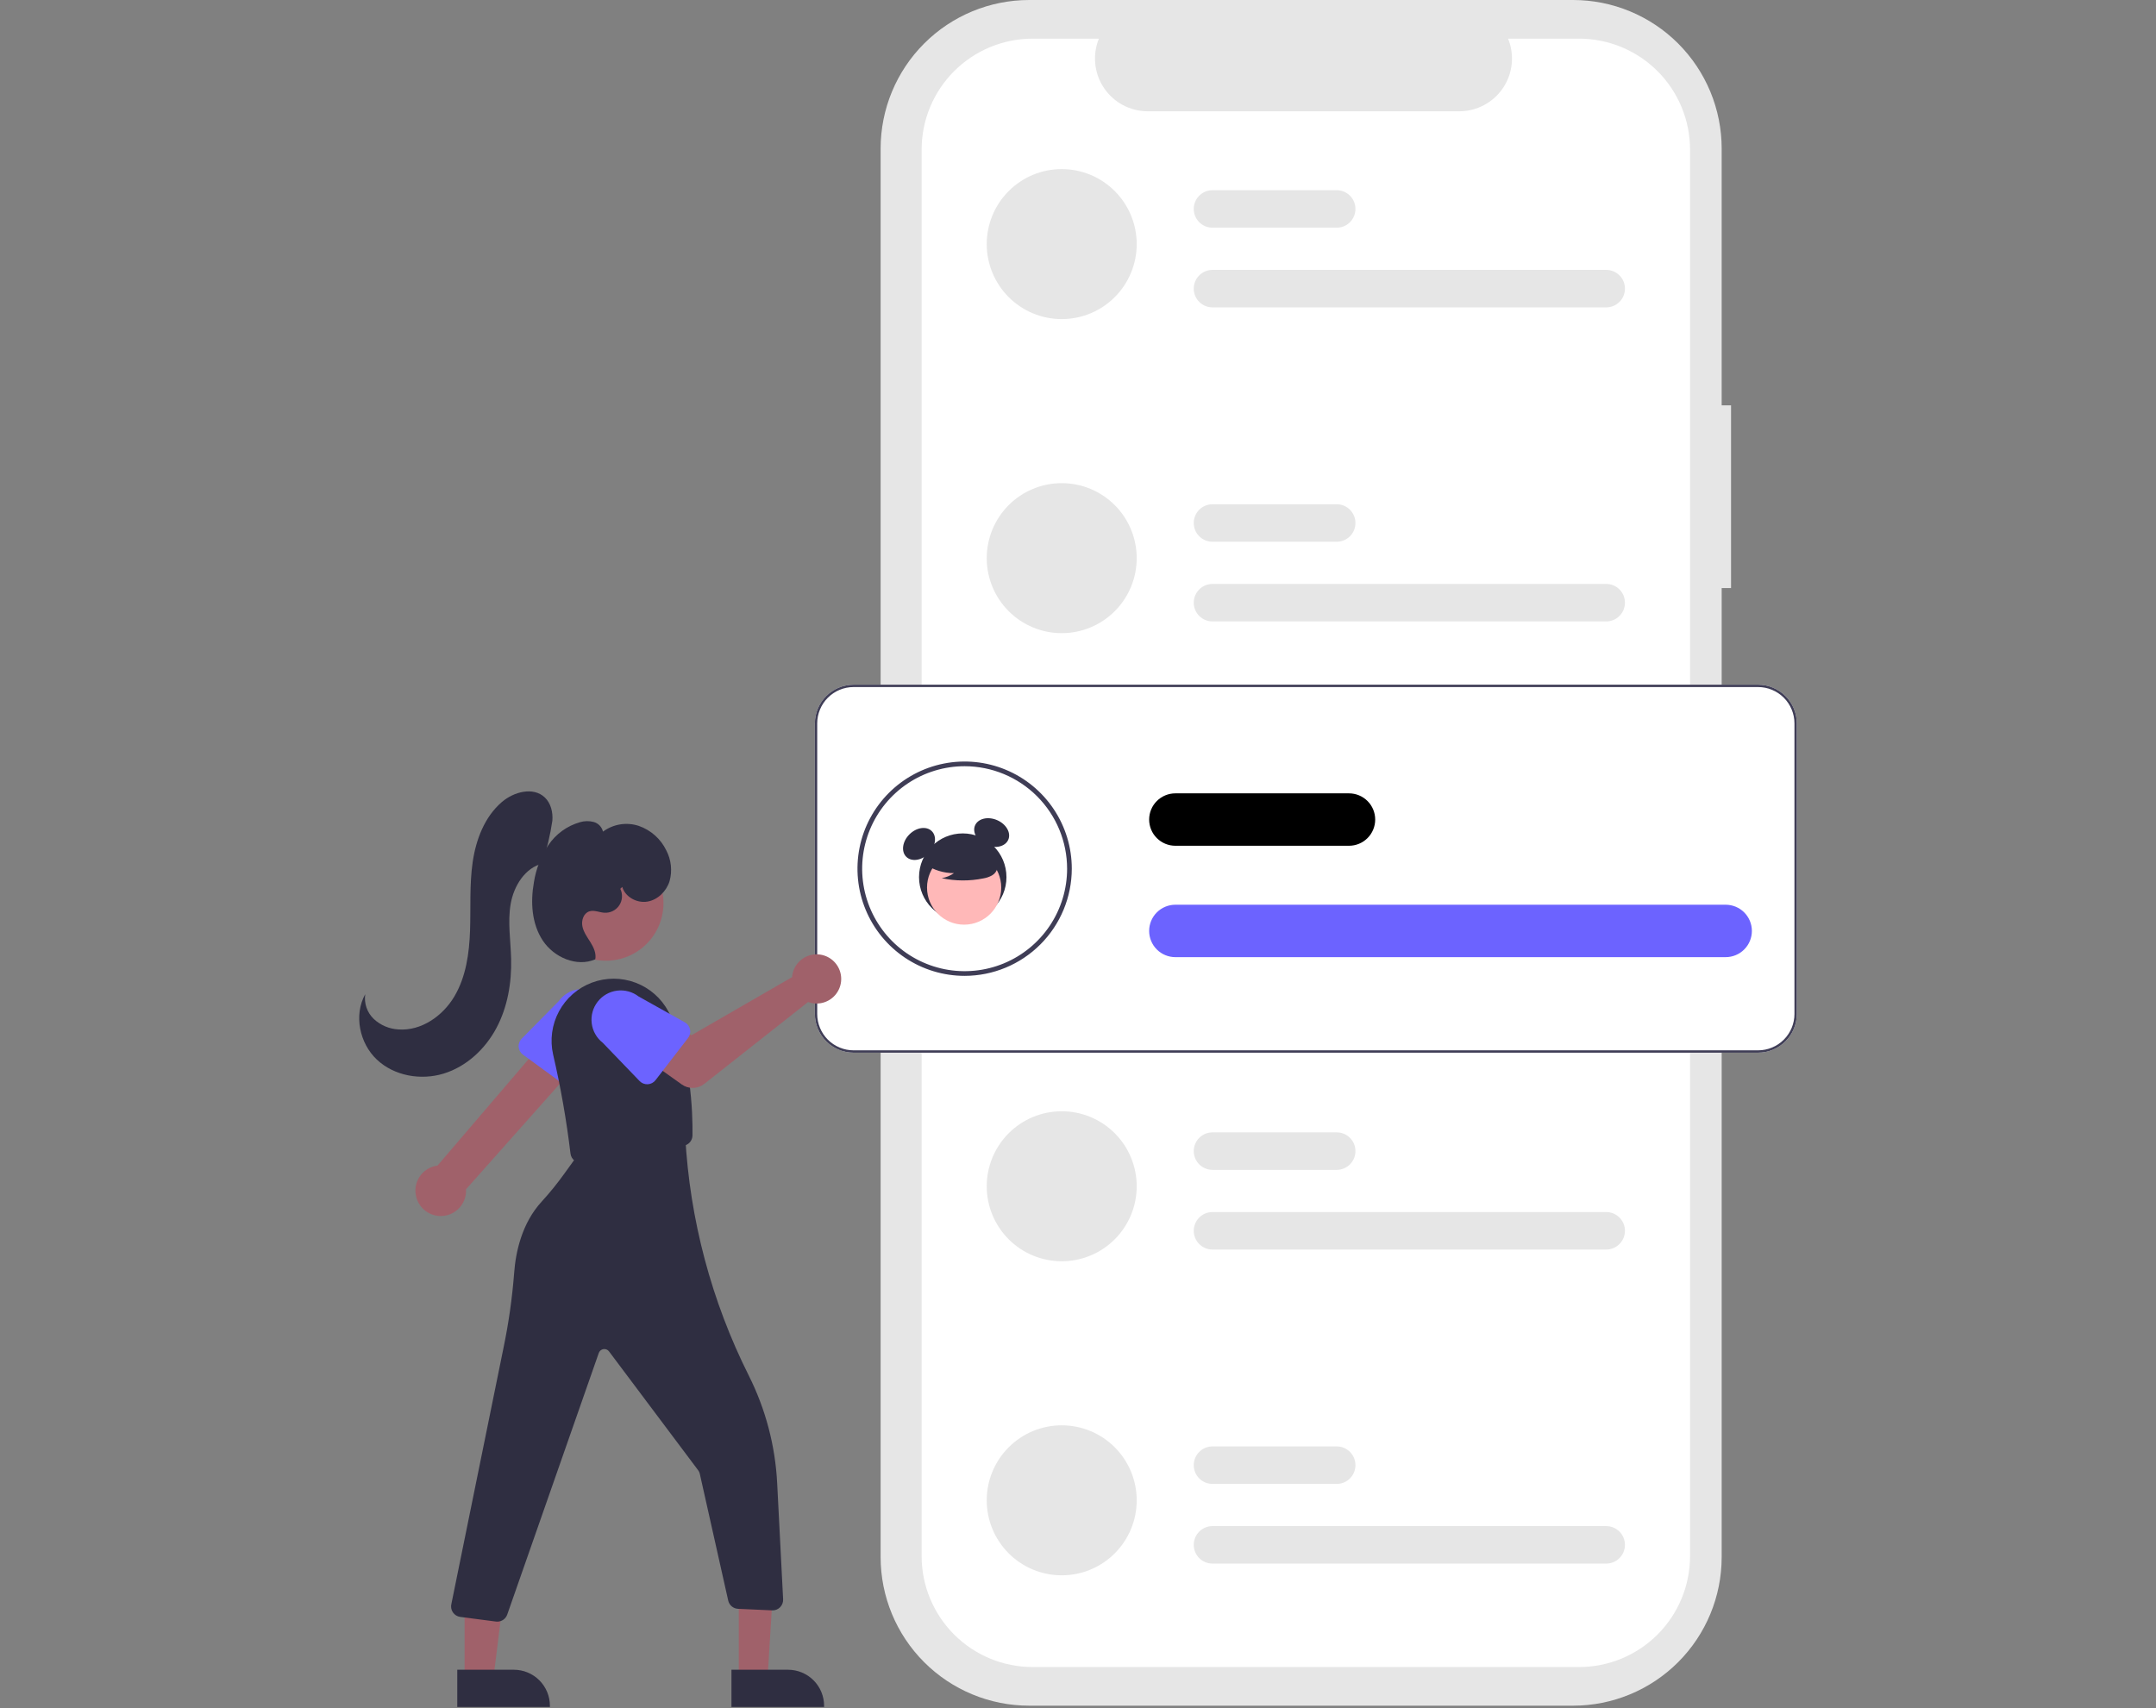 <svg width="660" height="523" viewBox="0 0 660 523" fill="none" xmlns="http://www.w3.org/2000/svg">
<rect x="0" y="0" width="660" height="523" fill="#808080" stroke="none"/>
<g clip-path="url(#clip0)">
<path d="M529.912 124.112H527.044V45.499C527.044 39.524 525.867 33.608 523.581 28.087C521.295 22.567 517.945 17.551 513.722 13.326C509.498 9.101 504.484 5.75 498.966 3.463C493.447 1.177 487.533 2.82733e-06 481.56 1.11088e-10H315.063C303 -2.66458e-05 291.431 4.794 282.901 13.326C274.371 21.859 269.579 33.432 269.579 45.499V476.777C269.579 488.844 274.371 500.417 282.901 508.95C291.43 517.482 302.999 522.276 315.063 522.276H481.559C493.622 522.276 505.192 517.483 513.721 508.95C522.251 500.417 527.043 488.844 527.043 476.777V180.071H529.912L529.912 124.112Z" fill="#E6E6E6"/>
<path d="M517.363 45.817V476.46C517.362 485.472 513.784 494.115 507.413 500.487C501.043 506.86 492.403 510.44 483.394 510.44H316.098C307.089 510.44 298.45 506.86 292.079 500.487C285.709 494.115 282.13 485.472 282.13 476.46V45.817C282.13 36.805 285.709 28.162 292.079 21.79C298.45 15.417 307.089 11.837 316.098 11.837H336.393C335.396 14.288 335.016 16.947 335.287 19.58C335.559 22.213 336.472 24.738 337.948 26.935C339.424 29.131 341.417 30.931 343.752 32.177C346.086 33.422 348.691 34.074 351.337 34.076H446.721C449.367 34.074 451.971 33.422 454.306 32.177C456.641 30.931 458.633 29.131 460.109 26.935C461.585 24.738 462.499 22.213 462.77 19.58C463.041 16.947 462.661 14.288 461.664 11.837H483.394C492.403 11.837 501.043 15.417 507.413 21.79C513.784 28.162 517.362 36.805 517.363 45.817Z" fill="white"/>
<path d="M325.016 51.778C318.928 51.778 313.089 54.197 308.783 58.504C304.478 62.81 302.06 68.651 302.06 74.742C302.06 80.832 304.478 86.674 308.783 90.98C313.088 95.287 318.928 97.706 325.016 97.706H325.016C331.105 97.706 336.944 95.287 341.249 90.98C345.554 86.674 347.973 80.832 347.973 74.742C347.973 68.651 345.554 62.81 341.249 58.504C336.944 54.197 331.105 51.778 325.016 51.778Z" fill="#E6E6E6"/>
<path d="M491.694 94.118H371.172C369.65 94.118 368.19 93.513 367.114 92.437C366.038 91.36 365.433 89.9 365.433 88.377C365.433 86.855 366.038 85.394 367.114 84.318C368.19 83.241 369.65 82.636 371.172 82.636H491.694C493.216 82.636 494.676 83.241 495.752 84.318C496.828 85.394 497.433 86.855 497.433 88.377C497.433 89.9 496.828 91.36 495.752 92.437C494.676 93.513 493.216 94.118 491.694 94.118Z" fill="#E6E6E6"/>
<path d="M409.194 69.719H371.172C369.65 69.719 368.19 69.114 367.114 68.037C366.038 66.961 365.433 65.501 365.433 63.978C365.433 62.455 366.038 60.995 367.114 59.918C368.19 58.842 369.65 58.237 371.172 58.237H409.194C410.716 58.237 412.176 58.842 413.252 59.918C414.328 60.995 414.933 62.455 414.933 63.978C414.933 65.501 414.328 66.961 413.252 68.037C412.176 69.114 410.716 69.719 409.194 69.719Z" fill="#E6E6E6"/>
<path d="M325.016 147.94C318.928 147.94 313.089 150.36 308.783 154.666C304.478 158.973 302.06 164.814 302.06 170.905C302.06 176.995 304.478 182.836 308.783 187.143C313.088 191.449 318.928 193.869 325.016 193.869H325.016C331.105 193.869 336.944 191.449 341.249 187.143C345.554 182.836 347.973 176.995 347.973 170.905C347.973 164.814 345.554 158.973 341.249 154.666C336.944 150.36 331.105 147.94 325.016 147.94Z" fill="#E6E6E6"/>
<path d="M491.694 190.281H371.172C369.65 190.281 368.19 189.676 367.114 188.599C366.038 187.523 365.433 186.062 365.433 184.54C365.433 183.017 366.038 181.557 367.114 180.48C368.19 179.404 369.65 178.799 371.172 178.799H491.694C493.216 178.799 494.676 179.404 495.752 180.48C496.828 181.557 497.433 183.017 497.433 184.54C497.433 186.062 496.828 187.523 495.752 188.599C494.676 189.676 493.216 190.281 491.694 190.281Z" fill="#E6E6E6"/>
<path d="M409.194 165.882H371.172C369.65 165.882 368.19 165.277 367.114 164.2C366.038 163.123 365.433 161.663 365.433 160.14C365.433 158.618 366.038 157.158 367.114 156.081C368.19 155.004 369.65 154.399 371.172 154.399H409.194C410.716 154.399 412.176 155.004 413.252 156.081C414.328 157.158 414.933 158.618 414.933 160.14C414.933 161.663 414.328 163.123 413.252 164.2C412.176 165.277 410.716 165.882 409.194 165.882Z" fill="#E6E6E6"/>
<path d="M325.016 340.266C318.928 340.266 313.089 342.685 308.783 346.992C304.478 351.298 302.06 357.139 302.06 363.23C302.06 369.32 304.478 375.161 308.783 379.468C313.088 383.775 318.928 386.194 325.016 386.194H325.016C331.105 386.194 336.944 383.775 341.249 379.468C345.554 375.161 347.973 369.32 347.973 363.23C347.973 357.139 345.554 351.298 341.249 346.992C336.944 342.685 331.105 340.266 325.016 340.266Z" fill="#E6E6E6"/>
<path d="M491.694 382.606H371.172C369.65 382.606 368.19 382.001 367.114 380.925C366.038 379.848 365.433 378.388 365.433 376.865C365.433 375.342 366.038 373.882 367.114 372.806C368.19 371.729 369.65 371.124 371.172 371.124H491.694C493.216 371.124 494.676 371.729 495.752 372.806C496.828 373.882 497.433 375.342 497.433 376.865C497.433 378.388 496.828 379.848 495.752 380.925C494.676 382.001 493.216 382.606 491.694 382.606Z" fill="#E6E6E6"/>
<path d="M409.194 358.207H371.172C369.65 358.207 368.19 357.602 367.114 356.525C366.038 355.449 365.433 353.988 365.433 352.466C365.433 350.943 366.038 349.483 367.114 348.406C368.19 347.329 369.65 346.725 371.172 346.725H409.194C410.716 346.725 412.176 347.329 413.252 348.406C414.328 349.483 414.933 350.943 414.933 352.466C414.933 353.988 414.328 355.449 413.252 356.525C412.176 357.602 410.716 358.207 409.194 358.207Z" fill="#E6E6E6"/>
<path d="M325.016 436.428C318.928 436.428 313.089 438.848 308.783 443.154C304.478 447.461 302.06 453.302 302.06 459.392C302.06 465.483 304.478 471.324 308.783 475.631C313.088 479.937 318.928 482.357 325.016 482.357H325.016C331.105 482.357 336.944 479.937 341.249 475.631C345.554 471.324 347.973 465.483 347.973 459.392C347.973 453.302 345.554 447.461 341.249 443.154C336.944 438.848 331.105 436.428 325.016 436.428Z" fill="#E6E6E6"/>
<path d="M491.694 478.769H371.172C369.65 478.769 368.19 478.164 367.114 477.087C366.038 476.011 365.433 474.55 365.433 473.028C365.433 471.505 366.038 470.045 367.114 468.968C368.19 467.891 369.65 467.287 371.172 467.287H491.694C493.216 467.287 494.676 467.891 495.752 468.968C496.828 470.045 497.433 471.505 497.433 473.028C497.433 474.55 496.828 476.011 495.752 477.087C494.676 478.164 493.216 478.769 491.694 478.769Z" fill="#E6E6E6"/>
<path d="M409.194 454.369H371.172C369.65 454.369 368.19 453.764 367.114 452.687C366.038 451.611 365.433 450.15 365.433 448.628C365.433 447.105 366.038 445.645 367.114 444.568C368.19 443.492 369.65 442.887 371.172 442.887H409.194C410.716 442.887 412.176 443.492 413.252 444.568C414.328 445.645 414.933 447.105 414.933 448.628C414.933 450.15 414.328 451.611 413.252 452.687C412.176 453.764 410.716 454.369 409.194 454.369Z" fill="#E6E6E6"/>
<path d="M538.203 322.325H261.29C258.151 322.321 255.143 321.073 252.924 318.853C250.704 316.633 249.456 313.623 249.453 310.484V221.498C249.456 218.358 250.704 215.349 252.924 213.129C255.143 210.909 258.151 209.66 261.29 209.657H538.203C541.341 209.66 544.35 210.909 546.569 213.129C548.788 215.349 550.036 218.358 550.04 221.498V310.484C550.036 313.623 548.788 316.633 546.569 318.853C544.35 321.073 541.341 322.321 538.203 322.325Z" fill="white"/>
<path d="M295.297 298.806C288.809 298.806 282.467 296.881 277.072 293.275C271.678 289.67 267.473 284.545 264.99 278.549C262.507 272.553 261.858 265.955 263.123 259.589C264.389 253.224 267.513 247.377 272.101 242.788C276.689 238.199 282.534 235.073 288.897 233.807C295.26 232.541 301.856 233.191 307.85 235.675C313.844 238.158 318.967 242.364 322.572 247.761C326.176 253.157 328.1 259.501 328.1 265.991C328.09 274.691 324.631 283.032 318.481 289.184C312.332 295.335 303.994 298.796 295.297 298.806ZM295.297 234.612C289.093 234.612 283.028 236.452 277.869 239.9C272.711 243.348 268.69 248.249 266.316 253.983C263.942 259.717 263.32 266.026 264.531 272.113C265.741 278.2 268.729 283.791 273.116 288.18C277.503 292.568 283.092 295.557 289.177 296.768C295.262 297.978 301.569 297.357 307.301 294.982C313.033 292.607 317.932 288.585 321.379 283.425C324.826 278.264 326.665 272.197 326.665 265.991C326.656 257.672 323.348 249.696 317.467 243.813C311.587 237.93 303.613 234.621 295.297 234.612Z" fill="#3F3D56"/>
<path d="M528.26 293.073H359.808C358.754 293.074 357.71 292.867 356.736 292.464C355.762 292.061 354.877 291.471 354.131 290.725C353.385 289.98 352.794 289.095 352.39 288.121C351.987 287.147 351.779 286.103 351.779 285.049C351.779 283.994 351.987 282.95 352.39 281.976C352.794 281.002 353.385 280.117 354.131 279.372C354.877 278.627 355.762 278.036 356.736 277.633C357.71 277.23 358.754 277.023 359.808 277.024H528.26C529.314 277.023 530.358 277.23 531.332 277.633C532.307 278.036 533.192 278.627 533.937 279.372C534.683 280.117 535.275 281.002 535.678 281.976C536.082 282.95 536.29 283.994 536.29 285.049C536.29 286.103 536.082 287.147 535.678 288.121C535.275 289.095 534.683 289.98 533.937 290.725C533.192 291.471 532.307 292.061 531.332 292.464C530.358 292.867 529.314 293.074 528.26 293.073Z" fill="#6C63FF"/>
<path d="M412.951 258.97H359.808C358.754 258.971 357.71 258.764 356.736 258.361C355.762 257.958 354.877 257.367 354.131 256.622C353.385 255.877 352.794 254.992 352.39 254.018C351.987 253.044 351.779 252 351.779 250.946C351.779 249.891 351.987 248.847 352.39 247.873C352.794 246.899 353.385 246.014 354.131 245.269C354.877 244.524 355.762 243.933 356.736 243.53C357.71 243.127 358.754 242.92 359.808 242.921H412.951C414.005 242.92 415.049 243.127 416.023 243.53C416.997 243.933 417.882 244.524 418.628 245.269C419.373 246.014 419.965 246.899 420.369 247.873C420.772 248.847 420.98 249.891 420.98 250.946C420.98 252 420.772 253.044 420.369 254.018C419.965 254.992 419.373 255.877 418.628 256.622C417.882 257.367 416.997 257.958 416.023 258.361C415.049 258.764 414.005 258.971 412.951 258.97Z" fill="black"/>
<path d="M538.203 322.325H261.29C258.151 322.321 255.143 321.073 252.924 318.853C250.704 316.633 249.456 313.623 249.453 310.484V221.498C249.456 218.358 250.704 215.349 252.924 213.129C255.143 210.909 258.151 209.66 261.29 209.657H538.203C541.341 209.66 544.35 210.909 546.569 213.129C548.788 215.349 550.036 218.358 550.04 221.498V310.484C550.036 313.623 548.788 316.633 546.569 318.853C544.35 321.073 541.341 322.321 538.203 322.325ZM261.29 210.374C258.342 210.378 255.515 211.551 253.431 213.636C251.346 215.721 250.173 218.549 250.17 221.498V310.484C250.173 313.433 251.346 316.26 253.431 318.346C255.515 320.431 258.342 321.604 261.29 321.607H538.203C541.151 321.604 543.977 320.431 546.062 318.346C548.146 316.26 549.319 313.433 549.322 310.484V221.498C549.319 218.549 548.146 215.721 546.062 213.636C543.977 211.551 541.151 210.378 538.203 210.374H261.29Z" fill="#3F3D56"/>
<path d="M294.717 281.96C302.108 281.96 308.099 275.967 308.099 268.573C308.099 261.18 302.108 255.187 294.717 255.187C287.326 255.187 281.334 261.18 281.334 268.573C281.334 275.967 287.326 281.96 294.717 281.96Z" fill="#2F2E41"/>
<path d="M284.271 261.355C286.434 259.192 286.872 256.123 285.25 254.501C283.628 252.878 280.56 253.317 278.398 255.48C276.235 257.643 275.797 260.712 277.419 262.335C279.041 263.957 282.108 263.519 284.271 261.355Z" fill="#2F2E41"/>
<path d="M308.665 257.104C309.566 254.994 308.016 252.309 305.204 251.108C302.392 249.906 299.381 250.642 298.48 252.752C297.579 254.862 299.129 257.547 301.941 258.749C304.753 259.951 307.764 259.214 308.665 257.104Z" fill="#2F2E41"/>
<path d="M295.141 283.13C301.414 283.13 306.499 278.044 306.499 271.769C306.499 265.494 301.414 260.408 295.141 260.408C288.869 260.408 283.784 265.494 283.784 271.769C283.784 278.044 288.869 283.13 295.141 283.13Z" fill="#FFB8B8"/>
<path d="M283.207 264.622C285.802 266.412 288.883 267.364 292.035 267.352C290.911 268.131 289.631 268.658 288.283 268.896C292.474 269.795 296.805 269.819 301.006 268.967C301.94 268.817 302.841 268.508 303.669 268.052C304.082 267.821 304.442 267.506 304.725 267.127C305.009 266.748 305.209 266.314 305.313 265.853C305.593 264.258 304.35 262.808 303.059 261.832C301.082 260.359 298.802 259.344 296.385 258.861C293.968 258.378 291.473 258.438 289.082 259.038C287.489 259.358 286.039 260.178 284.943 261.378C283.929 262.632 283.629 264.566 284.595 265.857L283.207 264.622Z" fill="#2F2E41"/>
<path d="M127.506 366.828C127.173 365.751 127.081 364.614 127.236 363.498C127.39 362.381 127.788 361.313 128.4 360.366C129.012 359.42 129.824 358.62 130.779 358.022C131.734 357.423 132.808 357.042 133.926 356.904L170.752 313.858L179.341 322.879L142.66 364.153C142.768 366.047 142.176 367.915 140.999 369.403C139.821 370.89 138.139 371.894 136.271 372.224C134.403 372.554 132.479 372.186 130.863 371.192C129.248 370.197 128.053 368.645 127.506 366.828Z" fill="#A0616A"/>
<path d="M158.771 320.579C158.734 320.117 158.796 319.652 158.955 319.215C159.113 318.779 159.364 318.383 159.69 318.052L171.067 306.512C172.467 304.594 174.57 303.309 176.915 302.94C179.261 302.57 181.657 303.147 183.578 304.543C185.499 305.939 186.788 308.04 187.162 310.385C187.537 312.73 186.966 315.129 185.575 317.053L178.01 331.446C177.794 331.857 177.492 332.216 177.125 332.499C176.758 332.783 176.334 332.984 175.882 333.089C175.43 333.194 174.961 333.2 174.506 333.107C174.052 333.014 173.622 332.824 173.248 332.55L160.084 322.926C159.71 322.653 159.398 322.301 159.172 321.896C158.945 321.491 158.809 321.042 158.771 320.579Z" fill="#6C63FF"/>
<path d="M185.486 294.168C195.217 294.168 203.105 286.276 203.105 276.542C203.105 266.807 195.217 258.916 185.486 258.916C175.754 258.916 167.866 266.807 167.866 276.542C167.866 286.276 175.754 294.168 185.486 294.168Z" fill="#A0616A"/>
<path d="M175.905 355.415C175.555 355.155 175.262 354.825 175.044 354.447C174.826 354.069 174.688 353.65 174.638 353.216C173.42 343.03 171.647 332.918 169.328 322.925C168.301 318.434 168.939 313.724 171.123 309.668C173.306 305.613 176.888 302.488 181.202 300.876C185.515 299.263 190.267 299.272 194.575 300.901C198.882 302.53 202.452 305.667 204.621 309.731C211.55 322.74 212.08 340.601 211.986 347.676C211.975 348.431 211.7 349.159 211.208 349.732C210.715 350.304 210.038 350.686 209.293 350.81L178.377 356.016C178.197 356.046 178.015 356.062 177.832 356.061C177.136 356.061 176.46 355.834 175.905 355.415Z" fill="#2F2E41"/>
<path d="M242.651 298.026C242.563 298.413 242.506 298.807 242.479 299.203L211.662 316.987L204.171 312.673L196.186 323.131L208.705 332.057C209.716 332.778 210.934 333.151 212.176 333.121C213.417 333.091 214.615 332.658 215.59 331.889L247.368 306.81C248.802 307.342 250.364 307.423 251.846 307.045C253.328 306.666 254.659 305.845 255.663 304.691C256.667 303.538 257.296 302.105 257.466 300.585C257.637 299.065 257.34 297.529 256.616 296.181C255.893 294.834 254.776 293.738 253.415 293.041C252.054 292.344 250.513 292.077 248.997 292.278C247.481 292.478 246.061 293.135 244.928 294.162C243.794 295.189 243 296.536 242.651 298.026Z" fill="#A0616A"/>
<path d="M210.632 317.829L200.672 330.742C200.388 331.11 200.029 331.412 199.619 331.628C199.208 331.844 198.756 331.969 198.292 331.994C197.829 332.02 197.366 331.945 196.934 331.775C196.503 331.605 196.112 331.344 195.791 331.01L184.515 319.297C182.645 317.836 181.429 315.692 181.136 313.337C180.843 310.981 181.495 308.604 182.951 306.729C184.406 304.853 186.545 303.632 188.9 303.332C191.254 303.032 193.631 303.678 195.51 305.128L209.652 313.038C210.057 313.265 210.408 313.576 210.682 313.951C210.956 314.326 211.146 314.755 211.239 315.21C211.332 315.664 211.326 316.134 211.221 316.586C211.116 317.038 210.915 317.462 210.632 317.829H210.632Z" fill="#6C63FF"/>
<path d="M226.159 514.141L234.954 514.14L237.025 480.315L226.158 480.206L226.159 514.141Z" fill="#A0616A"/>
<path d="M223.916 511.268L241.236 511.268H241.237C242.686 511.268 244.122 511.553 245.461 512.108C246.8 512.663 248.017 513.476 249.042 514.502C250.067 515.527 250.88 516.744 251.435 518.084C251.989 519.423 252.275 520.859 252.275 522.309V522.668L223.916 522.669L223.916 511.268Z" fill="#2F2E41"/>
<path d="M142.224 514.141L151.019 514.14L155.203 480.205L142.223 480.206L142.224 514.141Z" fill="#A0616A"/>
<path d="M139.981 511.268L157.302 511.268H157.302C158.752 511.268 160.187 511.553 161.526 512.108C162.866 512.663 164.082 513.476 165.107 514.502C166.132 515.527 166.945 516.744 167.5 518.084C168.055 519.423 168.34 520.859 168.34 522.309V522.668L139.981 522.669L139.981 511.268Z" fill="#2F2E41"/>
<path d="M151.81 496.516L140.895 495.092C140.439 495.033 140 494.876 139.61 494.634C139.219 494.391 138.885 494.068 138.629 493.685C138.373 493.303 138.202 492.87 138.128 492.416C138.053 491.962 138.076 491.497 138.195 491.053L154.117 412.787C155.699 405.189 156.795 397.497 157.395 389.759C157.86 383.463 159.703 374.56 165.841 367.903C168.337 365.171 170.666 362.292 172.817 359.28L177.636 352.605L209.741 347.495L209.763 347.892C211.15 373.412 217.777 398.373 229.23 421.218C234.381 431.493 237.338 442.729 237.913 454.209L239.732 489.698C239.755 490.147 239.683 490.597 239.522 491.017C239.361 491.438 239.114 491.82 238.797 492.139C238.481 492.46 238.101 492.711 237.681 492.875C237.261 493.038 236.811 493.111 236.361 493.088L225.927 492.614C225.22 492.58 224.543 492.316 224 491.861C223.458 491.406 223.079 490.785 222.923 490.094L214.212 451.213C214.133 450.866 213.983 450.54 213.77 450.255L186.43 413.79C186.235 413.53 185.973 413.327 185.672 413.205C185.371 413.082 185.042 413.043 184.721 413.093C184.4 413.143 184.098 413.279 183.848 413.487C183.598 413.695 183.41 413.966 183.302 414.273L155.274 494.38C155.051 495.012 154.638 495.558 154.091 495.946C153.545 496.333 152.893 496.541 152.223 496.543C152.085 496.543 151.947 496.534 151.81 496.516Z" fill="#2F2E41"/>
<path d="M166.003 264.308C167.403 260.064 168.436 255.707 169.092 251.286C169.298 248.713 168.638 245.943 166.765 244.167C163.258 240.844 157.3 242.427 153.633 245.572C148.333 250.118 145.69 257.104 144.691 264.015C143.692 270.927 144.131 277.955 143.891 284.935C143.651 291.914 142.653 299.091 139.096 305.1C135.539 311.109 128.938 315.722 121.975 315.21C119.165 315.058 116.496 313.927 114.433 312.013C113.42 311.049 112.653 309.856 112.196 308.534C111.739 307.212 111.605 305.8 111.806 304.416C108.247 310.79 110.051 319.429 115.359 324.44C120.667 329.451 128.832 330.868 135.81 328.729C142.788 326.589 148.532 321.224 151.962 314.78C155.392 308.336 156.65 300.892 156.467 293.593C156.328 287.988 155.375 282.338 156.322 276.812C157.269 271.286 160.726 265.675 166.178 264.374L166.003 264.308Z" fill="#2F2E41"/>
<path d="M190.485 271.573C191.415 274.679 194.97 276.595 198.168 276.069C201.367 275.544 203.996 272.909 204.968 269.816C205.847 266.657 205.487 263.282 203.963 260.379C203.122 258.639 201.948 257.082 200.505 255.797C199.063 254.511 197.381 253.523 195.557 252.889C193.722 252.281 191.768 252.123 189.859 252.428C187.95 252.733 186.143 253.492 184.589 254.642C184.423 253.944 184.075 253.303 183.579 252.785C183.084 252.267 182.459 251.89 181.77 251.693C180.381 251.319 178.916 251.341 177.54 251.756C173.573 252.887 170.135 255.388 167.839 258.815C165.571 262.232 164.071 266.1 163.442 270.152C162.36 276.23 162.759 282.871 166.171 288.014C169.583 293.158 176.564 296.195 182.227 293.743C182.58 291.937 181.744 290.118 180.776 288.554C179.808 286.989 178.661 285.464 178.289 283.662C177.917 281.86 178.63 279.656 180.373 279.066C181.859 278.564 183.444 279.378 185.01 279.477C185.9 279.532 186.788 279.353 187.587 278.957C188.385 278.561 189.065 277.962 189.559 277.22C190.053 276.478 190.343 275.619 190.4 274.729C190.458 273.84 190.28 272.951 189.885 272.151L190.485 271.573Z" fill="#2F2E41"/>
</g>
<defs>
<clipPath id="clip0">
<rect width="660" height="523" fill="white"/>
</clipPath>
</defs>
</svg>
